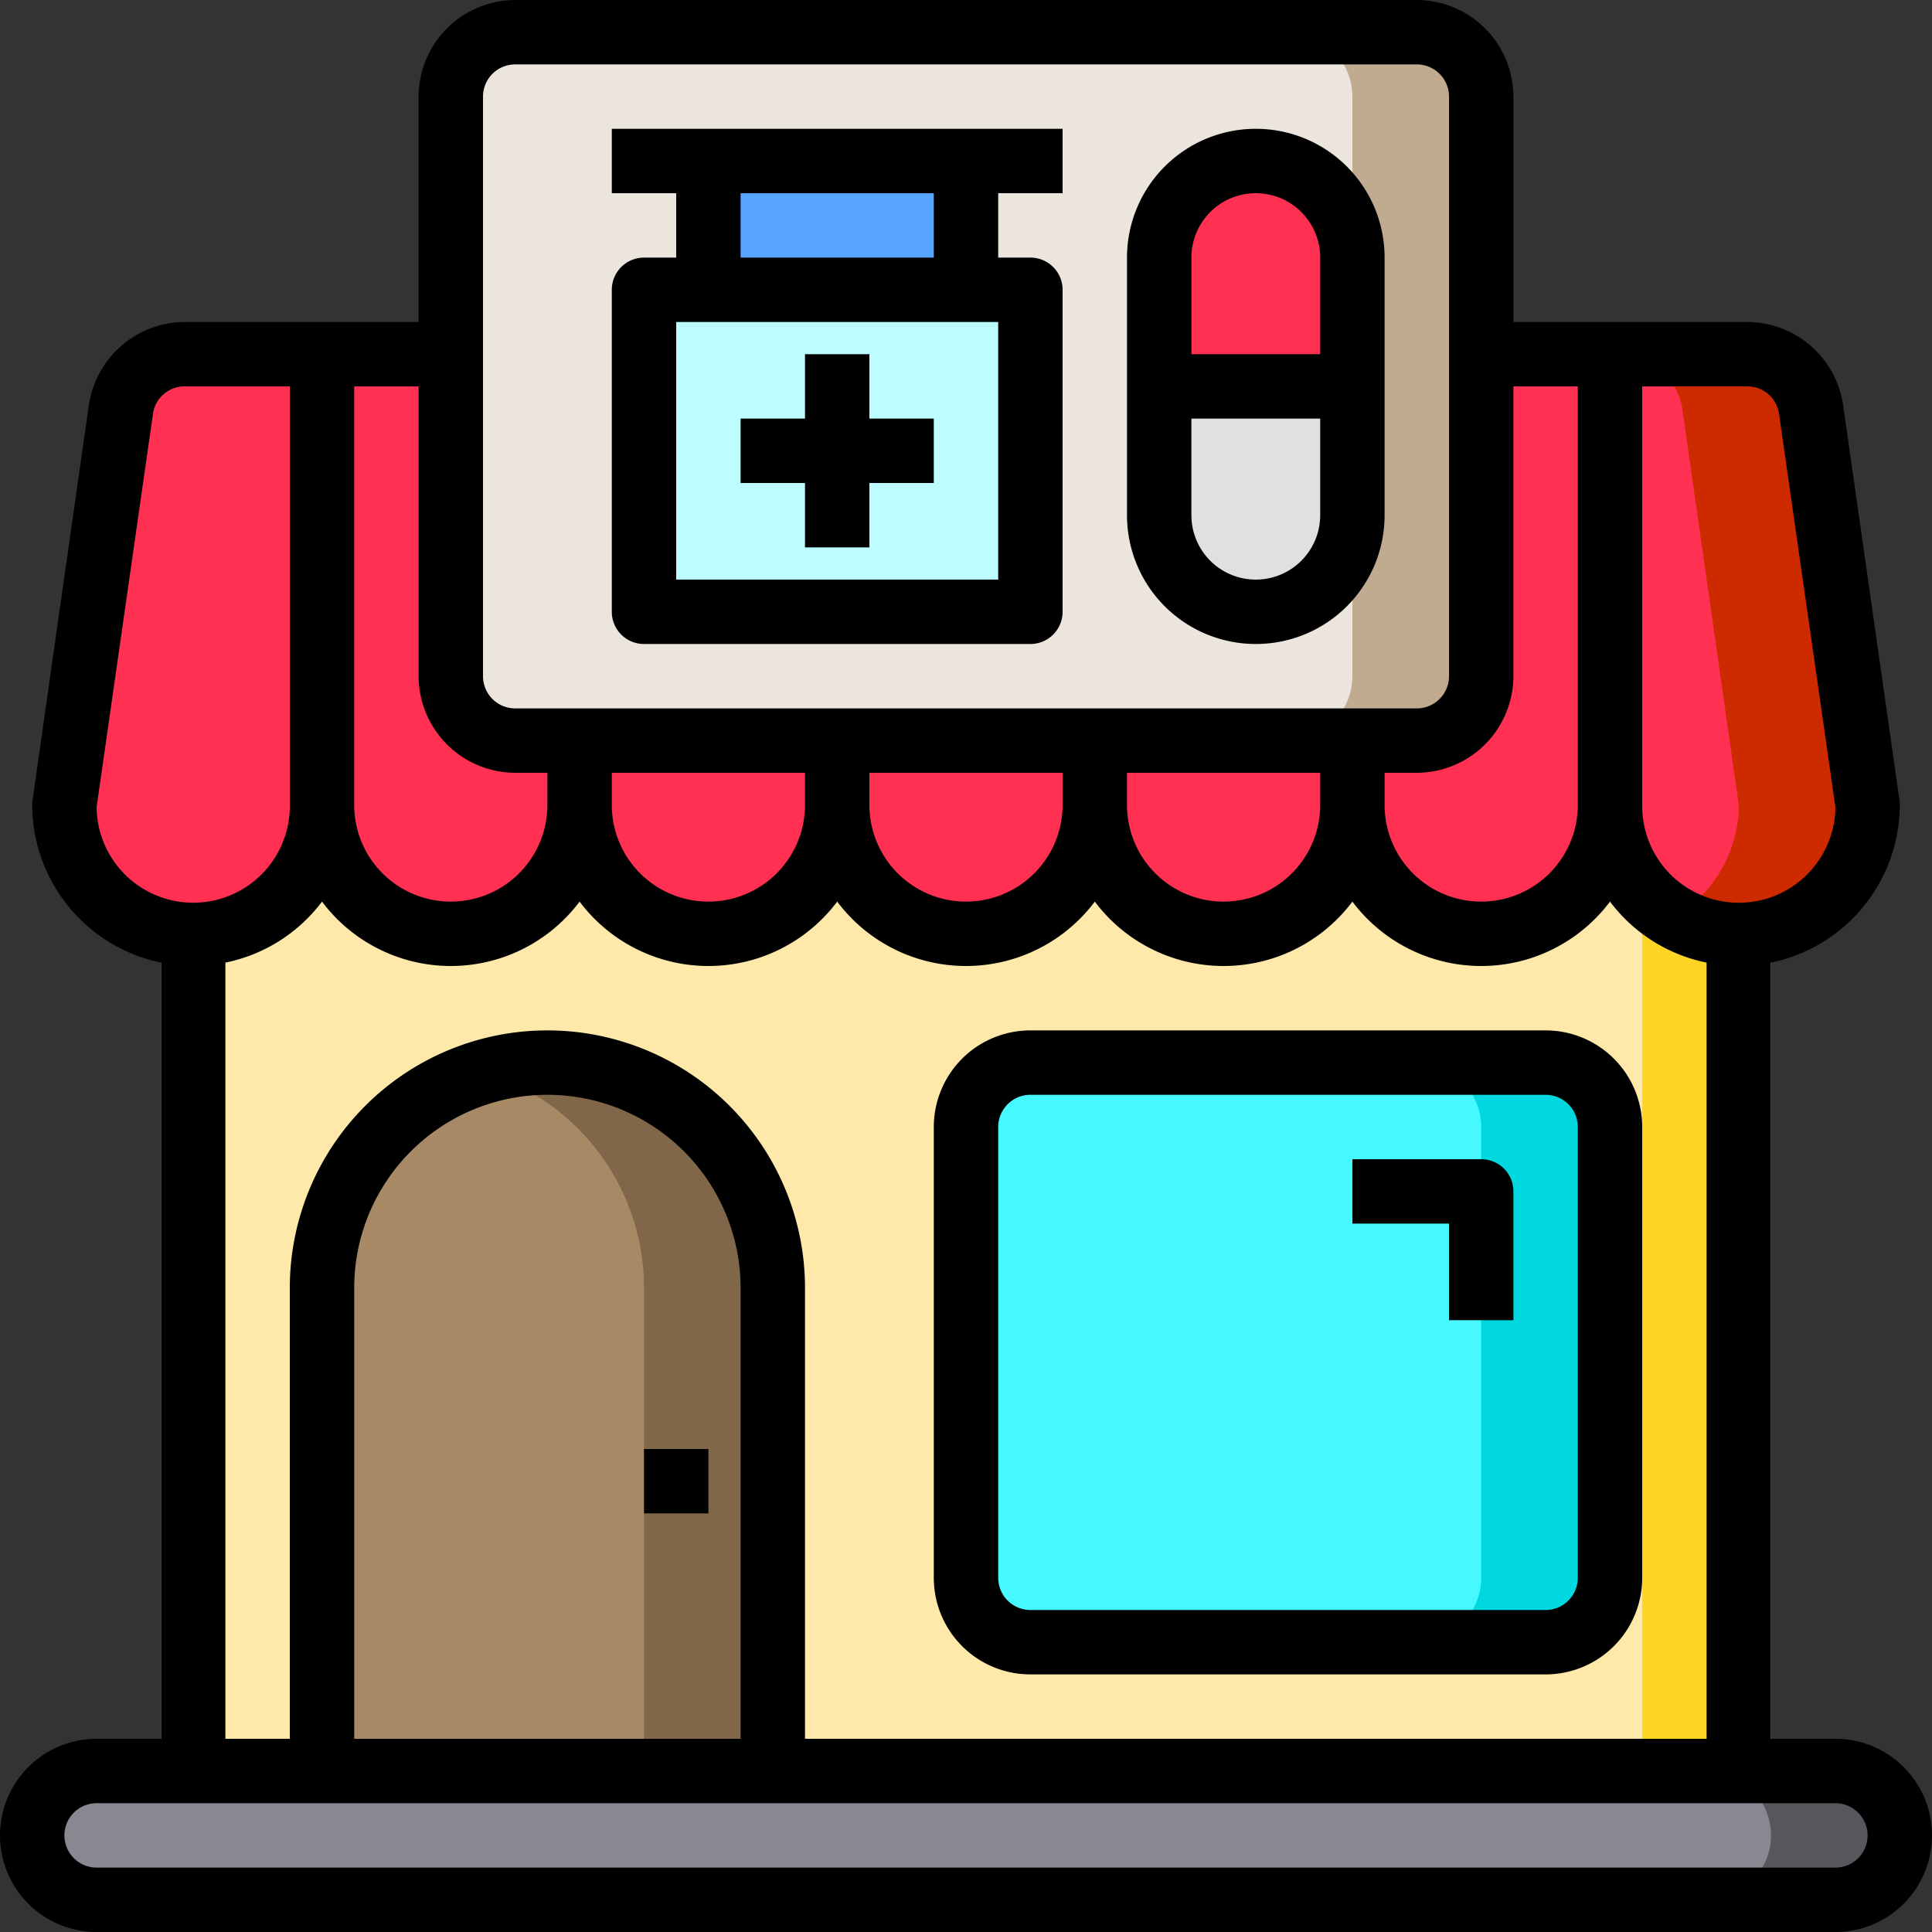 <svg xmlns="http://www.w3.org/2000/svg" xmlns:xlink="http://www.w3.org/1999/xlink" width="57" height="57" viewBox="0 0 57 57">
  <rect x="0" y="0" width="57" height="57" fill="#333333" stroke="none"/>
  <defs>
    <clipPath id="clip-path">
      <rect id="Rectángulo_34074" data-name="Rectángulo 34074" width="57" height="57" transform="translate(-6633 -7145)" fill="#fff"/>
    </clipPath>
  </defs>
  <g id="Enmascarar_grupo_5" data-name="Enmascarar grupo 5" transform="translate(6633 7145)" clip-path="url(#clip-path)">
    <g id="pharmacy-drug-drug_store-dispensary-store" data-name="pharmacy-drug-drug store-dispensary-store" transform="translate(-6634.9 -7146.9)">
      <path id="Trazado_114302" data-name="Trazado 114302" d="M6.65,24.7h47.5V54.15H6.65Z" fill="#fee9ab"/>
      <path id="Trazado_114303" data-name="Trazado 114303" d="M50.35,24.7h3.8V54.15h-3.8Z" fill="#ffd422"/>
      <path id="Trazado_114304" data-name="Trazado 114304" d="M57.95,56.05a1.914,1.914,0,0,1-1.9,1.9H4.75a1.9,1.9,0,1,1,0-3.8h51.3A1.906,1.906,0,0,1,57.95,56.05Z" fill="#898890"/>
      <path id="Trazado_114305" data-name="Trazado 114305" d="M57.95,56.05a1.914,1.914,0,0,1-1.9,1.9h-3.8a1.9,1.9,0,1,0,0-3.8h3.8A1.906,1.906,0,0,1,57.95,56.05Z" fill="#57565c"/>
      <path id="Trazado_114306" data-name="Trazado 114306" d="M55.337,13.984,57,25.65a3.8,3.8,0,0,1-7.6,0V12.35h4.056a1.909,1.909,0,0,1,1.881,1.634Z" fill="#ff3051"/>
      <path id="Trazado_114307" data-name="Trazado 114307" d="M57,25.65a3.794,3.794,0,0,1-5.7,3.287,4.014,4.014,0,0,0,.789-.6A3.824,3.824,0,0,0,53.2,25.65L51.537,13.984a1.909,1.909,0,0,0-1.881-1.634h3.8a1.909,1.909,0,0,1,1.881,1.634Z" fill="#cd2a00"/>
      <rect id="Rectángulo_34076" data-name="Rectángulo 34076" width="19" height="17.1" rx="1.9" transform="translate(30.4 33.25)" fill="#46f8ff"/>
      <path id="Trazado_114308" data-name="Trazado 114308" d="M49.4,35.15v13.3a1.906,1.906,0,0,1-1.9,1.9H43.7a1.906,1.906,0,0,0,1.9-1.9V35.15a1.906,1.906,0,0,0-1.9-1.9h3.8A1.906,1.906,0,0,1,49.4,35.15Z" fill="#00d7df"/>
      <rect id="Rectángulo_34077" data-name="Rectángulo 34077" width="30.4" height="20.9" rx="1.9" transform="translate(15.2 2.85)" fill="#ebe5dd"/>
      <path id="Trazado_114309" data-name="Trazado 114309" d="M45.6,4.75v17.1a1.906,1.906,0,0,1-1.9,1.9H39.9a1.906,1.906,0,0,0,1.9-1.9V4.75a1.906,1.906,0,0,0-1.9-1.9h3.8a1.906,1.906,0,0,1,1.9,1.9Z" fill="#c0ab91"/>
      <path id="Trazado_114310" data-name="Trazado 114310" d="M24.7,39.9V54.15H11.4V39.9a6.65,6.65,0,0,1,13.3,0Z" fill="#a78966"/>
      <path id="Trazado_114311" data-name="Trazado 114311" d="M24.7,39.9V54.15H20.9V39.9a6.65,6.65,0,0,0-4.75-6.374A6.65,6.65,0,0,1,24.7,39.9Z" fill="#806749"/>
      <path id="Trazado_114312" data-name="Trazado 114312" d="M49.4,12.35v13.3a3.8,3.8,0,0,1-7.6,0v-1.9h1.9a1.906,1.906,0,0,0,1.9-1.9v-9.5Z" fill="#ff3051"/>
      <path id="Trazado_114313" data-name="Trazado 114313" d="M41.8,23.75v1.9a3.8,3.8,0,0,1-7.6,0v-1.9Z" fill="#ff3051"/>
      <path id="Trazado_114314" data-name="Trazado 114314" d="M41.8,13.3v3.8a2.85,2.85,0,1,1-5.7,0V13.3Z" fill="#e0e0e2"/>
      <path id="Trazado_114315" data-name="Trazado 114315" d="M41.8,9.5v3.8H36.1V9.5a2.85,2.85,0,1,1,5.7,0Z" fill="#ff3051"/>
      <path id="Trazado_114316" data-name="Trazado 114316" d="M34.2,23.75v1.9a3.8,3.8,0,0,1-7.6,0v-1.9Z" fill="#ff3051"/>
      <path id="Trazado_114317" data-name="Trazado 114317" d="M32.3,10.45v9.5H20.9v-9.5H32.3Z" fill="#bdfdff"/>
      <path id="Trazado_114318" data-name="Trazado 114318" d="M22.8,6.65h7.6v3.8H22.8Z" fill="#57a4ff"/>
      <g id="Grupo_83669" data-name="Grupo 83669">
        <path id="Trazado_114319" data-name="Trazado 114319" d="M26.6,23.75v1.9a3.8,3.8,0,0,1-7.6,0v-1.9Z" fill="#ff3051"/>
        <path id="Trazado_114320" data-name="Trazado 114320" d="M19,23.75v1.9a3.8,3.8,0,0,1-7.6,0V12.35h3.8v9.5a1.906,1.906,0,0,0,1.9,1.9Z" fill="#ff3051"/>
        <path id="Trazado_114321" data-name="Trazado 114321" d="M11.4,12.35v13.3a3.8,3.8,0,0,1-7.6,0L5.462,13.984A1.909,1.909,0,0,1,7.343,12.35Z" fill="#ff3051"/>
      </g>
      <path id="Trazado_114322" data-name="Trazado 114322" d="M32.3,51.3H47.5a2.85,2.85,0,0,0,2.85-2.85V35.15A2.85,2.85,0,0,0,47.5,32.3H32.3a2.85,2.85,0,0,0-2.85,2.85v13.3A2.85,2.85,0,0,0,32.3,51.3Zm-.95-16.15a.95.95,0,0,1,.95-.95H47.5a.95.95,0,0,1,.95.95v13.3a.95.95,0,0,1-.95.95H32.3a.95.95,0,0,1-.95-.95Z"/>
      <path id="Trazado_114323" data-name="Trazado 114323" d="M44.65,40.85h1.9v-3.8a.95.95,0,0,0-.95-.95H41.8V38h2.85Z"/>
      <path id="Trazado_114324" data-name="Trazado 114324" d="M20.9,44.65h1.9v1.9H20.9Z"/>
      <path id="Trazado_114325" data-name="Trazado 114325" d="M56.05,53.2h-1.9V30.3a4.766,4.766,0,0,0,3.8-4.655.627.627,0,0,0-.009-.133L56.278,13.851A2.869,2.869,0,0,0,53.456,11.4H46.55V4.75A2.859,2.859,0,0,0,43.7,1.9H17.1a2.859,2.859,0,0,0-2.85,2.85V11.4H7.343a2.869,2.869,0,0,0-2.821,2.451L2.859,25.517a.627.627,0,0,0-.009.133A4.766,4.766,0,0,0,6.65,30.3V53.2H4.75a2.85,2.85,0,0,0,0,5.7h51.3a2.85,2.85,0,1,0,0-5.7Zm-5.7-39.9h3.107a.941.941,0,0,1,.931.817l1.663,11.6a2.85,2.85,0,0,1-5.7-.066Zm-3.8,8.55V13.3h1.9V25.65a2.85,2.85,0,1,1-5.7,0V24.7h.95a2.859,2.859,0,0,0,2.85-2.85ZM16.15,4.75a.95.95,0,0,1,.95-.95H43.7a.95.95,0,0,1,.95.95v17.1a.95.95,0,0,1-.95.95H17.1a.95.95,0,0,1-.95-.95ZM40.85,24.7v.95a2.85,2.85,0,1,1-5.7,0V24.7Zm-7.6,0v.95a2.85,2.85,0,1,1-5.7,0V24.7Zm-7.6,0v.95a2.85,2.85,0,1,1-5.7,0V24.7ZM12.35,13.3h1.9v8.55A2.859,2.859,0,0,0,17.1,24.7h.95v.95a2.85,2.85,0,1,1-5.7,0ZM11.4,28.5a4.75,4.75,0,0,0,7.6,0,4.75,4.75,0,0,0,7.6,0,4.75,4.75,0,0,0,7.6,0,4.75,4.75,0,0,0,7.6,0,4.75,4.75,0,0,0,7.6,0,4.744,4.744,0,0,0,2.85,1.8V53.2H25.65V39.9a7.6,7.6,0,0,0-15.2,0V53.2H8.55V30.3a4.744,4.744,0,0,0,2.85-1.8ZM23.75,39.9V53.2H12.35V39.9a5.7,5.7,0,1,1,11.4,0Zm-19-14.184,1.662-11.6a.941.941,0,0,1,.931-.817H10.45V25.65a2.85,2.85,0,0,1-5.7.066ZM56.05,57H4.75a.95.95,0,0,1,0-1.9h51.3a.95.95,0,1,1,0,1.9Z"/>
      <path id="Trazado_114326" data-name="Trazado 114326" d="M33.25,7.6V5.7H19.95V7.6h1.9V9.5H20.9a.95.95,0,0,0-.95.95v9.5a.95.95,0,0,0,.95.95H32.3a.95.95,0,0,0,.95-.95v-9.5a.95.95,0,0,0-.95-.95h-.95V7.6Zm-9.5,0h5.7V9.5h-5.7ZM31.35,19h-9.5V11.4h9.5Z"/>
      <path id="Trazado_114327" data-name="Trazado 114327" d="M27.55,12.35h-1.9v1.9h-1.9v1.9h1.9v1.9h1.9v-1.9h1.9v-1.9h-1.9Z"/>
      <path id="Trazado_114328" data-name="Trazado 114328" d="M38.95,5.7a3.8,3.8,0,0,0-3.8,3.8v7.6a3.8,3.8,0,0,0,7.6,0V9.5A3.8,3.8,0,0,0,38.95,5.7Zm1.9,11.4a1.9,1.9,0,0,1-3.8,0V14.25h3.8Zm0-4.75h-3.8V9.5a1.9,1.9,0,0,1,3.8,0Z"/>
    </g>
  </g>
</svg>
